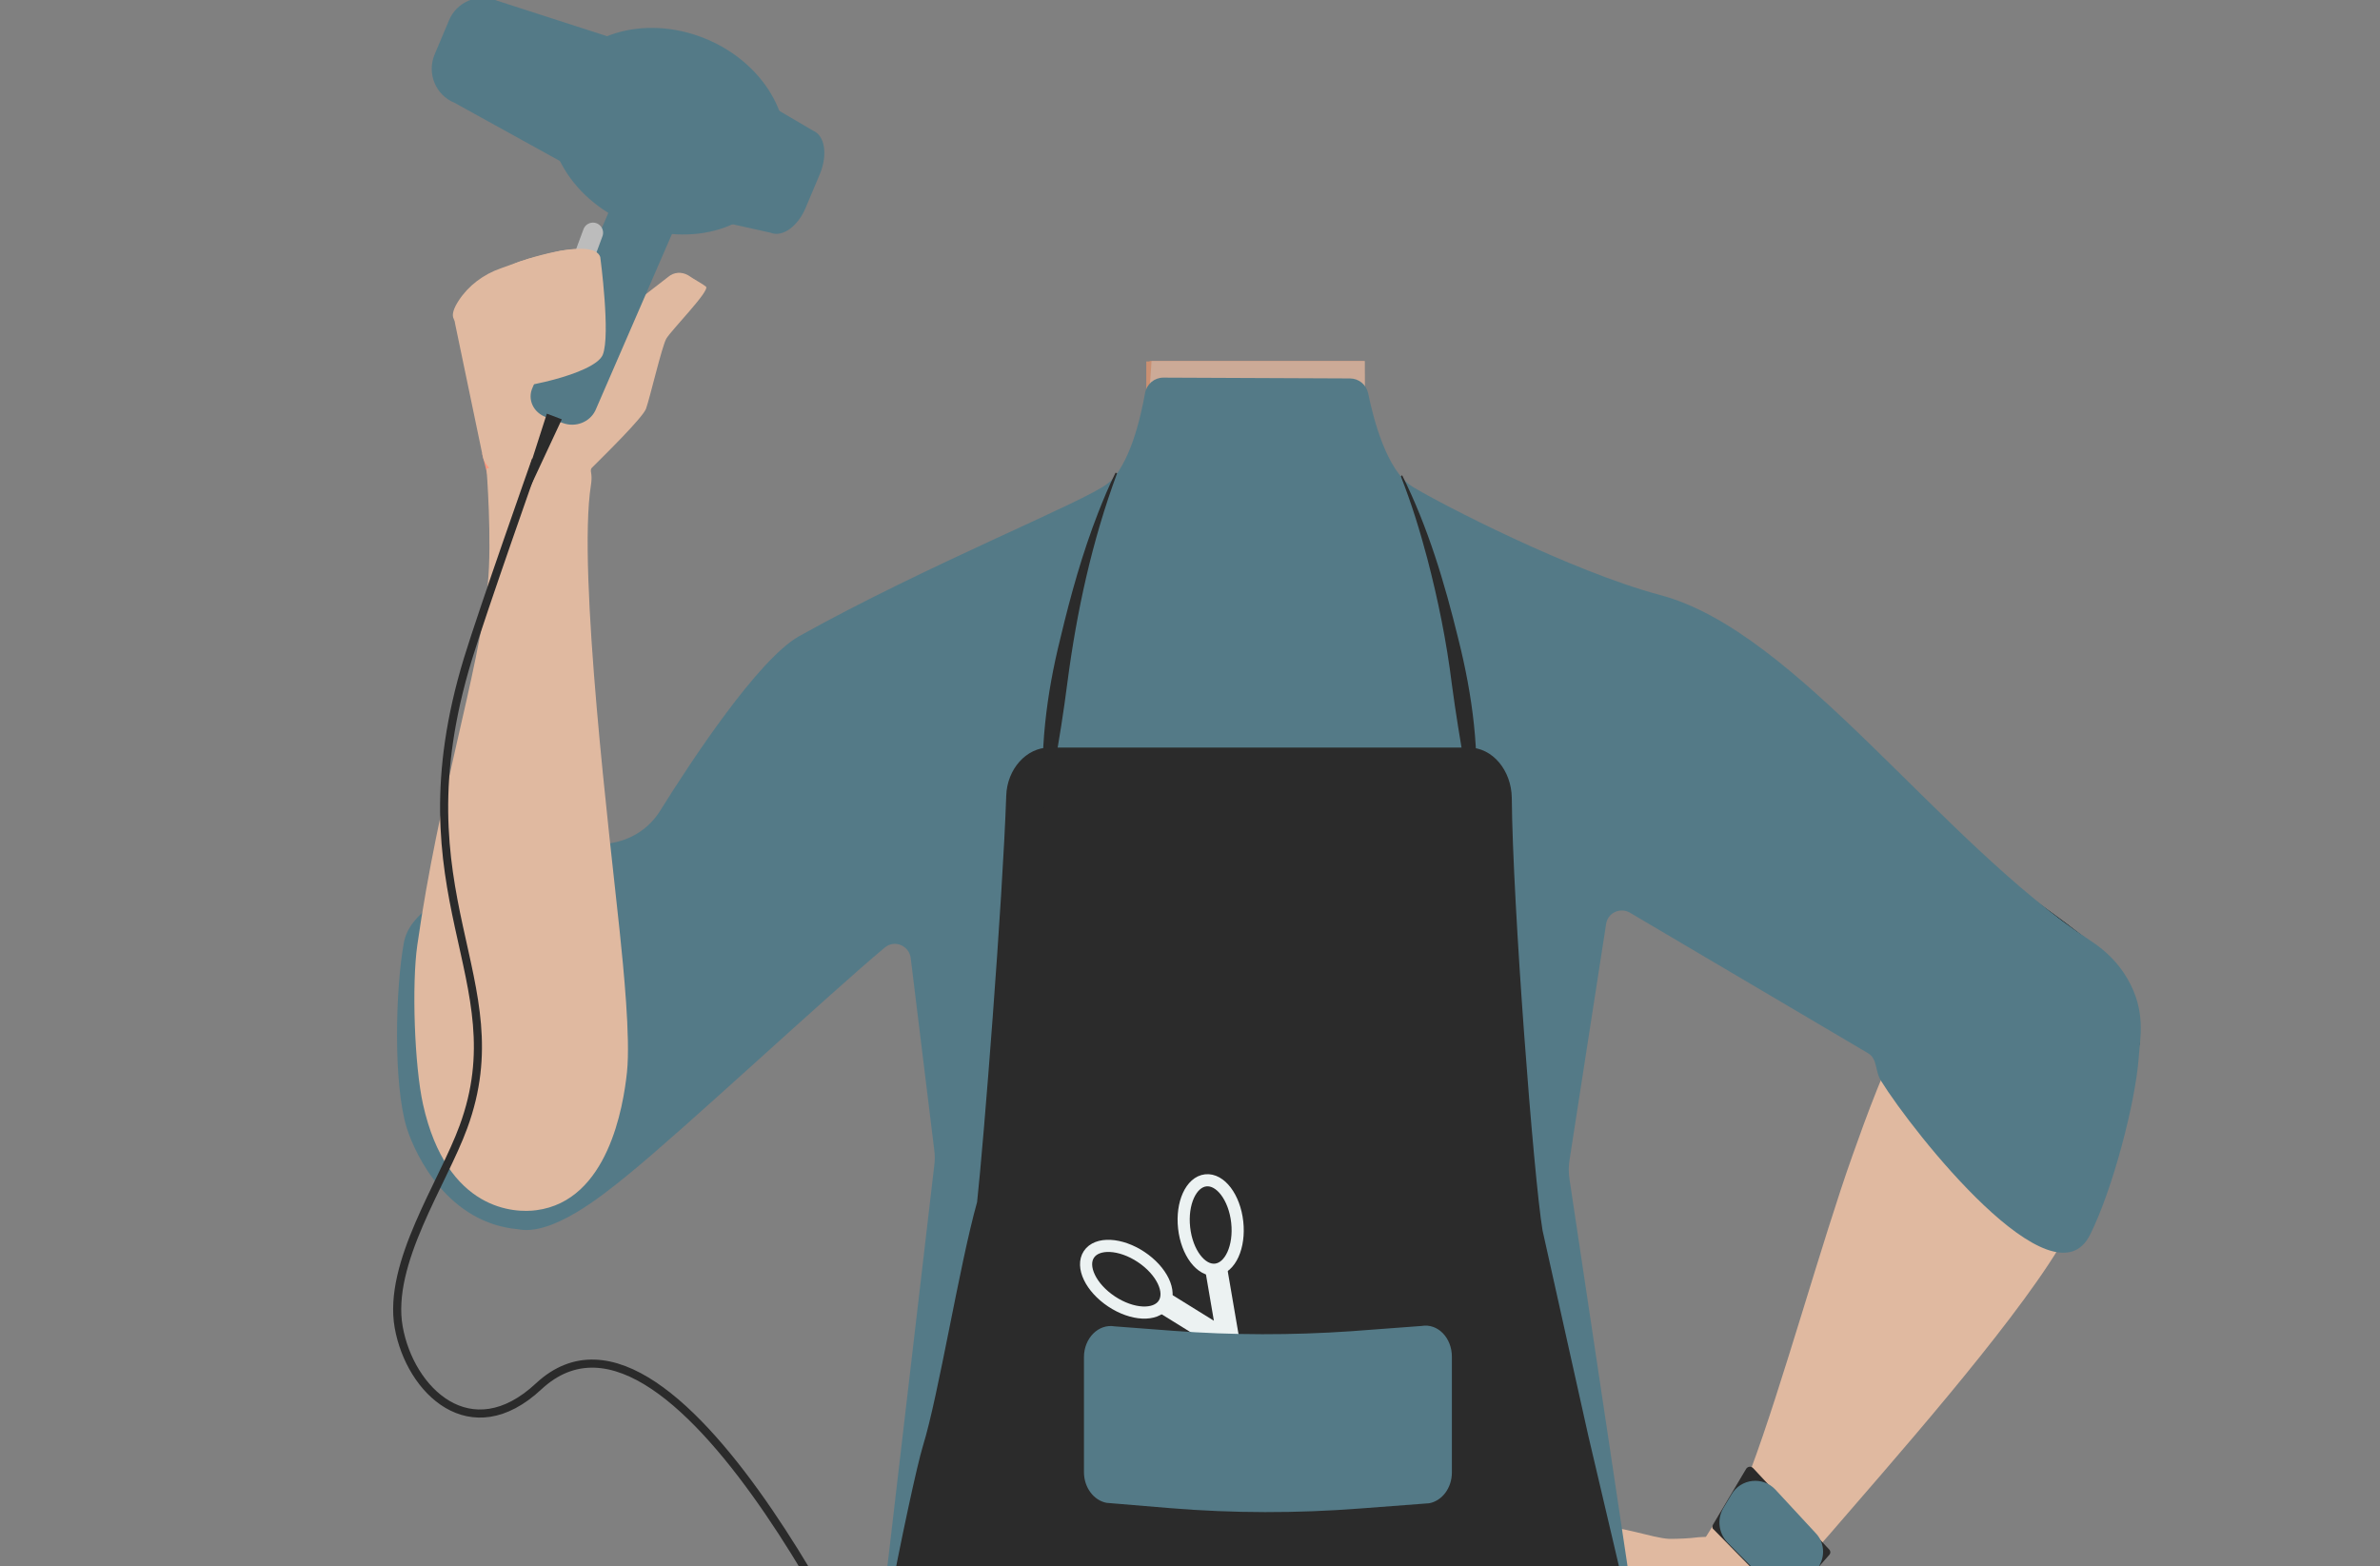 <?xml version="1.0" encoding="utf-8"?>
<!-- Generator: Adobe Illustrator 26.0.3, SVG Export Plug-In . SVG Version: 6.00 Build 0)  -->
<svg version="1.1" id="Layer_1" xmlns="http://www.w3.org/2000/svg" xmlns:xlink="http://www.w3.org/1999/xlink" x="0px" y="0px"
	 viewBox="0 0 588 387" style="enable-background:new 0 0 588 387;" xml:space="preserve">
<rect x="0" y="0" width="588" height="387" fill="#808080" stroke="none"/>
<style type="text/css">
	.st0{fill:#CA9072;}
	.st1{fill:#CCAA97;}
	.st2{fill:none;stroke:#000000;stroke-width:3;stroke-miterlimit:10;}
	.st3{fill:#E0B9A0;}
	.st4{fill:#2B2B2B;}
	.st5{fill:#473415;}
	.st6{fill:#472E1D;}
	.st7{fill:none;}
	.st8{fill:#547A87;}
	.st9{fill:#FA9980;}
	.st10{fill:none;stroke:#ECF2F2;stroke-width:3;stroke-miterlimit:10;}
	.st11{fill:none;stroke:#ECF2F2;stroke-width:3;stroke-miterlimit:10;}
	.st12{fill:none;stroke:#ECF2F2;stroke-width:5.439;stroke-miterlimit:10;}
	.st13{fill:#ECF2F2;}
	.st14{fill:none;stroke:#BCBCBC;stroke-width:5;stroke-linecap:round;stroke-miterlimit:10;}
	.st15{fill:none;stroke:#2B2B2B;stroke-width:2;stroke-miterlimit:10;}
</style>
<path class="st0" d="M430.3,182.3c-0.6,38.4-26.2,33.2-36.9,42.3c-12.6,10.8-8.3,50-17.2,64c-2.5,3.8-11.4,10.1-15.8,9.1
	c-12.5-2.9-24-30.7-34.8-37.7c-6.3-4.1-23.6-3.6-30.2,0c-11.2,6.2-22.3,34.9-34.8,37.7c-4.4,1-13.4-5.2-15.8-9.1
	c-8.9-14-4.6-53.2-17.2-64c-10.6-9.1-36.2-3.9-36.9-42.3c-0.4-26.6,35-37.3,35-37.3l40.1-19.9c2.6-1.3,5-2.9,7.1-4.8
	c0.8-0.7,1.6-1.5,2.3-2.3l0.6-0.7v-0.1c3.9-4.7,6.5-10.4,7.2-16.4c0.2-1.4,0.3-2.8,0.2-4.2v-2.8v-4.5h53.6l0.1,5v1.5V99
	c0,0.3,0,0.7,0,1l0,0c0,0.6,0.1,1.3,0.2,2c0.2,1.5,0.5,3.1,0.9,4.6c2.2,7.7,7.6,14,14.7,17.6l40.6,20.1c1,0.5,2.1,1,3.2,1.3
	C403.4,147.9,430.6,159,430.3,182.3z"/>
<path class="st0" d="M337.9,137.5L310.4,170l-14.8-17.7l-12.4-14.8l0.7-41.6v-2.2l0.1-4.5h53v0.2l0.1,4.7l0,0v1.6l0.1,4.2l0,0v1.3
	l0.1,6.8L337.9,137.5z"/>
<path class="st1" d="M338.4,106.8l-1,1.2c-5.2,6.3-28.8,35-41.8,44.3c-3.2,2.3-5.7,3.4-7.2,2.7c-6.8-3.3-14.8-35.1-14.8-35.1
	l0.1-0.1c0.6-0.6,1.2-1.2,1.7-1.9c0.3-0.4,0.7-0.8,1-1.3l0.1-0.1c3.3-4.5,5.5-9.7,6.7-15.2c0-0.2,0.1-0.4,0.1-0.6
	c0.3-1.4,0.5-3,0.7-4.8c0.1-0.7,0.1-1.4,0.2-2.2c0.1-1.4,0.2-2.9,0.3-4.5h52.7v0.2v4.3v6.7l0.1,0.8l0.1,0.7l0.9,4.6L338.4,106.8z"/>
<path class="st2" d="M372.4,189.1c11.9,25,40.9,38.8,40.9,38.8s53,32.8,70.4,44c8.2,5.3,25.2,16.6,39-3.6l0,0
	c11.3-16.6-2.8-30.4-10.2-36.2c-15-11.8-47.9-32.6-60.5-46.7c-9.4-10.5-19.8-30.3-43.1-36.2c0,0-18.6-6.9-31.8,8.3l-0.5,0.6
	C369.2,166.6,367.5,178.8,372.4,189.1L372.4,189.1z"/>
<path class="st3" d="M508.7,234.3c-18.6-7.2-32.7,11.8-37.4,19c-4.7,7.2-10.7,23.9-13.6,32.1c-7.5,21-17.5,57.3-25.2,77.8
	c-5,13.5-8.1,20.4-0.3,25.9c7,5,16.1-5.8,19.7-9.9c14.8-17.2,44.3-50.4,56.8-70.9c5.2-8.4,14-26.4,16.1-36
	C530.8,245.3,514.1,236.3,508.7,234.3z"/>
<path class="st2" d="M249.8,189.4c-8.5,26.3-35.5,43.8-35.5,43.8s-48.2,39.4-64.1,52.8c-7.5,6.3-22.8,19.7-39.1,1.5l0,0
	c-13.4-15-1.2-30.5,5.4-37.2c13.3-13.7,43.2-38.6,53.9-54.2c7.9-11.6,15.6-32.7,38-41.5c0,0,17.5-9.3,32.6,4l0.6,0.5
	C250.1,166.6,253.3,178.5,249.8,189.4z"/>
<path class="st3" d="M435.3,385.5c2,3.2,3.1,9-3,14.8c0,0-17.6,20.2-25.4,24.3c-3.5,1.8-12.8,6.3-15.4,3.3
	c-7.3-8.4-12.1-28.6-9.7-41.7c0.7-3.9,9.4-8,13.3-8.8c4.3-0.8,13,2.6,17.3,2.8c2.4,0,4.8-0.1,7.2-0.4
	C425.6,379.3,432.5,381.1,435.3,385.5z"/>
<polygon class="st3" points="425.6,373.1 421.4,379.8 424.8,392.3 428.8,404.3 434.3,398.3 444.5,391.3 "/>
<path class="st4" d="M423.2,376.7l8.2-13.8c0.4-0.6,1.2-0.7,1.7-0.2l18.8,20.1c0.4,0.4,0.4,1,0,1.4l-9.8,11.1
	c-0.4,0.5-1.1,0.5-1.6,0l-17.2-17.5C423,377.6,423,377.1,423.2,376.7z"/>
<polygon class="st5" points="231.9,394 233.4,371.5 388.4,371.5 390.4,391 "/>
<circle class="st6" cx="379.1" cy="364.8" r="4.7"/>
<path class="st2" d="M372.7,188.8c11.9,25,40.9,38.8,40.9,38.8s53,32.8,70.4,44c8.2,5.3,25.2,16.6,39-3.6l0,0
	c11.3-16.6-2.8-30.4-10.2-36.2c-15-11.8-47.9-32.6-60.5-46.7c-9.4-10.5-19.8-30.3-43.1-36.2c0,0-18.6-6.9-31.8,8.2l-0.5,0.6
	C369.5,166.3,367.8,178.5,372.7,188.8z"/>
<path class="st2" d="M380.4,344.6c-0.9-4-5.7-25.3-5.6-33.8c0.1-9.2,4-27.7,1.8-36.6c-9.8-39.6-123.5-39.7-133.3,0
	c-2.2,8.9,1.7,27.5,1.8,36.6c0.1,8.6-4.7,29.8-5.6,33.8c-11,50.3,70.4,73.4,70.4,73.4S391.4,394.9,380.4,344.6z"/>
<path class="st7" d="M349,329.8c16.2,5.2,23.2,9.6,27,16.6c3.1,5.6,6,18.5,6.3,24.9c0.5,15.1-7.8,52.9-21.9,65.6
	c-14.4,12.9-84.8,12.9-99.2,0c-14.1-12.6-22.5-50.5-21.9-65.6c0.2-6.4,3.2-19.3,6.3-24.9c3.8-6.9,10.9-11.3,27-16.6
	c18.5-6,37.3-5,37.3-5S330.5,323.8,349,329.8z"/>
<path class="st2" d="M250,189.1c-8.5,26.3-35.5,43.8-35.5,43.8s-48.2,39.4-64.1,52.8c-7.5,6.3-22.8,19.7-39.1,1.5l0,0
	c-13.4-15-1.2-30.5,5.4-37.2c13.3-13.7,43.2-38.6,53.9-54.2c7.9-11.6,15.6-32.6,38-41.5c0,0,17.6-9.3,32.6,4l0.6,0.5
	C250.2,166.3,253.5,178.2,250,189.1L250,189.1z"/>
<path class="st8" d="M333.5,93.5c2.2,0,4,1.5,4.5,3.6c1.3,6.4,4.6,19.2,10.9,23.1c7,4.3,39.2,20.9,61.2,26.8
	c33.9,8.9,68.8,60.7,106.5,85.5c3.7,2.4,6.8,5.5,9,9.3c4.7,8.1,3.1,14.7,2.8,19.4c-0.8,11.1-6.4,32.6-12,43.8
	c-9.1,18.5-43.7-25.1-51.7-38c-1.5-2.4-0.8-5.4-3.2-6.8l-58.8-34.7c-2.4-1.4-5.5,0-5.9,2.8l-9,58.1c-0.3,1.7-0.3,3.5,0,5.2
	l16.3,108.7c0.6,4.1-0.3,8.3-2.5,11.8l-4.8,7.6c-3.2,5-8.7,8.1-14.6,8.1l-34.8,10.7c-25.3,7.8-52.3,7.9-77.7,0.3L234,428.1
	c-6.8,0-13-3.9-15.8-10.1l0,0c-1.3-2.9-1.8-6.1-1.5-9.3l14.1-120.6c0.2-1.4,0.2-2.7,0-4.1l-5.8-47.3c-0.4-3.1-4-4.6-6.4-2.6
	c-13.8,11.5-50.4,45.6-63.4,56.1c-6.6,5.4-18.8,15.2-27.2,13.5c-17.1-1.5-25.2-17.8-27.5-25c-3.4-11-2.8-34.6-0.7-45.9
	c2.6-14,36.4-21.7,51.7-24.6c4.8-0.9,9-3.7,11.6-7.9c7.6-12.2,24.2-37.4,34.3-43.1c31.5-17.6,70.7-33.3,76.2-37.7s8.2-16.3,9.3-22.4
	c0.4-2.2,2.3-3.8,4.5-3.8L333.5,93.5z"/>
<path class="st8" d="M425.7,372.7l2.1-3.5c2.3-3.9,7.7-4.5,10.8-1.2l10,10.8c2.4,2.5,2.4,6.5,0.1,9.1l-2.3,2.7
	c-2.6,2.9-7.1,3.1-9.9,0.3l-9.8-9.9C424.6,378.7,424.2,375.4,425.7,372.7z"/>
<path class="st9" d="M144.2,134.8l1.6-17.5l-13.9,0.9l-12.8-6.2l2.3,9.2c0.1,1.2,0.1,2.5,0,3.7l-0.2,17.3L144.2,134.8z"/>
<path class="st3" d="M144.8,120.4c0.9-0.2,0.8-4.2,1.4-4.8c3-3,12.5-12.3,13.4-14.6c1-2.8,3.9-15.3,5-17.3c1.2-2.1,11-12,9.8-12.9
	c-0.7-0.6-2.8-1.7-4.4-2.8c-1.6-0.9-3.5-0.8-4.9,0.4l-6.2,4.8c-0.5,0.4-1,1-1.2,1.5l-2.4,5c-1.1,2.2-4.3,1.7-4.7-0.7l-2.5-14.6
	c0-0.2-0.1-0.5,0-0.7c0-3.4-9.2-1.8-9.2-1.8c-0.1-0.1-6.3,1.5-8.6,2.1c-0.6,0.2-1.1,0.4-1.6,0.5l-5,1.8c-4.3,1.5-8,4.3-10.4,8
	c-1.1,1.7-1.8,3.4-1.2,4.5c0.1,0.3,0.3,0.6,0.3,1l6.9,33.1c0.2,1,0.8,1.8,1.4,2.5l4,3.3c1,0.8,2.3,1.1,3.5,0.9L144.8,120.4z"/>
<path class="st3" d="M132.5,299c17.7-2.3,21.5-25.6,22.4-34.1s-0.9-26.1-1.8-34.8c-2.3-22.1-10.5-88.8-7.1-110.3
	c2.4-15-25.8-4-25.8-4s1.4,17.9,0.3,28.6c-2.4,22.5-12.1,51.9-17.4,89.1c-1.4,9.8-0.7,29.8,1.4,39.3
	C110.4,299.4,127.4,299.7,132.5,299z"/>
<path class="st4" d="M379.7,499.4l20-6.4c11.9-3.2,19.7-16.8,17.9-31l-25.2-107.3c0,0-5.1-22.9-11.3-50.7
	c-2.2-13.1-7.4-80.8-7.6-106.9c-0.1-6.7-4.7-12.4-10.6-12.4H259.2c-5.6,0-10.4,5.3-10.6,11.9c-0.9,26.3-5.6,85.9-7.2,100.4
	c-4.4,15.7-9.5,47.7-13.4,60.3c-2.8,9.2-15.1,69.1-18.4,102.2c-1.2,12.7,5.1,24.9,15.3,29.3l0,0
	C272.6,509.1,330.3,512.6,379.7,499.4z"/>
<g>
	<path class="st4" d="M276,116.9c-6.2,16.7-10,34.2-12.3,51.8c-0.9,7-2,14.1-3.3,21.1c-0.6,3.5-1.2,7-2,10.6H258
		c-1.3-14.4,0.5-28.8,4-42.8c2.5-10.5,5.4-20.9,9.3-30.9c1.3-3.3,2.7-6.7,4.3-9.9L276,116.9L276,116.9z"/>
</g>
<g>
	<path class="st4" d="M346.4,117.4c6.4,12.8,10.5,26.6,13.9,40.5c3.5,13.9,5.4,28.2,4.1,42.6H364c-0.9-3.5-1.4-7-2-10.5
		c-1.2-6.8-2.4-14.1-3.3-20.9c-1.3-10.5-3.4-20.9-6.1-31.2c-1.8-6.8-3.9-13.6-6.5-20.2L346.4,117.4L346.4,117.4z"/>
</g>
<g>
	
		<ellipse transform="matrix(0.994 -0.11 0.11 0.994 -31.571 34.883)" class="st10" cx="299.2" cy="302.5" rx="6.6" ry="11.1"/>
	
		<ellipse transform="matrix(0.553 -0.833 0.833 0.553 -138.692 373.238)" class="st11" cx="278.3" cy="315.8" rx="6.6" ry="11.1"/>
	<polyline class="st12" points="300.4,313.1 303.6,331.8 287.3,321.7 	"/>
	<g>
		<path class="st13" d="M299.4,327.4c11.6,7.1,22.3,22.4,24.8,35.7C312.6,356,302,340.7,299.4,327.4L299.4,327.4z"/>
	</g>
	<g>
		<path class="st13" d="M301.1,326.2c11.6,7.1,22.3,22.4,24.8,35.7C314.3,354.9,303.7,339.6,301.1,326.2L301.1,326.2z"/>
	</g>
</g>
<path class="st8" d="M353.1,371.4l-17.1,1.3c-15.6,1.2-31.3,1.2-47-0.1l-15.6-1.3c-3.2-0.6-5.6-3.8-5.6-7.6v-28.4
	c0-4.7,3.6-8.3,7.6-7.6c0,0,6.8,0.5,14.5,1.1c14.6,1.1,29.3,1.1,43.9,0.1l17.4-1.3c4-0.7,7.5,2.9,7.5,7.6v28.6
	C358.7,367.6,356.3,370.8,353.1,371.4z"/>
<path class="st8" d="M135,103.1l4,1.4c3.2,1.2,6.7-0.2,8.1-3.1l20-46.1c1.3-2.9-0.2-6.2-3.4-7.4l-4-1.4c-3.2-1.2-6.7,0.2-8.1,3.1
	l-20,46.1C130.2,98.7,131.8,102,135,103.1z"/>
<line class="st14" x1="146.5" y1="57.5" x2="143.5" y2="65.6"/>
<ellipse transform="matrix(0.38 -0.925 0.925 0.38 72.292 172.634)" class="st8" cx="164.9" cy="32.4" rx="24.7" ry="29.9"/>
<path class="st8" d="M151.4,47l-39.1-21.6c-4.7-1.9-6.9-7.3-4.9-12l3.5-8.3c1.9-4.7,7.3-6.9,12-4.9L165,13.8L151.4,47z"/>
<path class="st8" d="M163.4,51.5l27,6c2.9,1.2,6.8-1.6,8.7-6.3l3.5-8.3c1.9-4.7,1.2-9.4-1.7-10.6l-23.5-13.8L163.4,51.5z"/>
<g>
	<polygon class="st4" points="138.8,103.6 125.5,132.1 135.1,102.2 	"/>
</g>
<path class="st15" d="M132.4,113.6c0,0-13.2,37.4-16.8,49.2c-18,59,12.4,78.8-1.1,115.6c-5.1,14-18.8,33.7-16,49.5
	c2.8,15.7,17.8,30.3,34.6,14.6c34.9-32.4,87.5,86.4,87.5,86.4"/>
<path class="st3" d="M116.1,79.3c0,0,4.4,15.6,7.7,16.4c3.3,0.8,23-3.2,25.1-8c2-4.8-0.6-24.2-0.6-24.2l0,0
	c-1.7-5.1-20,0.9-21.5,1.8L116.1,79.3z"/>
</svg>

